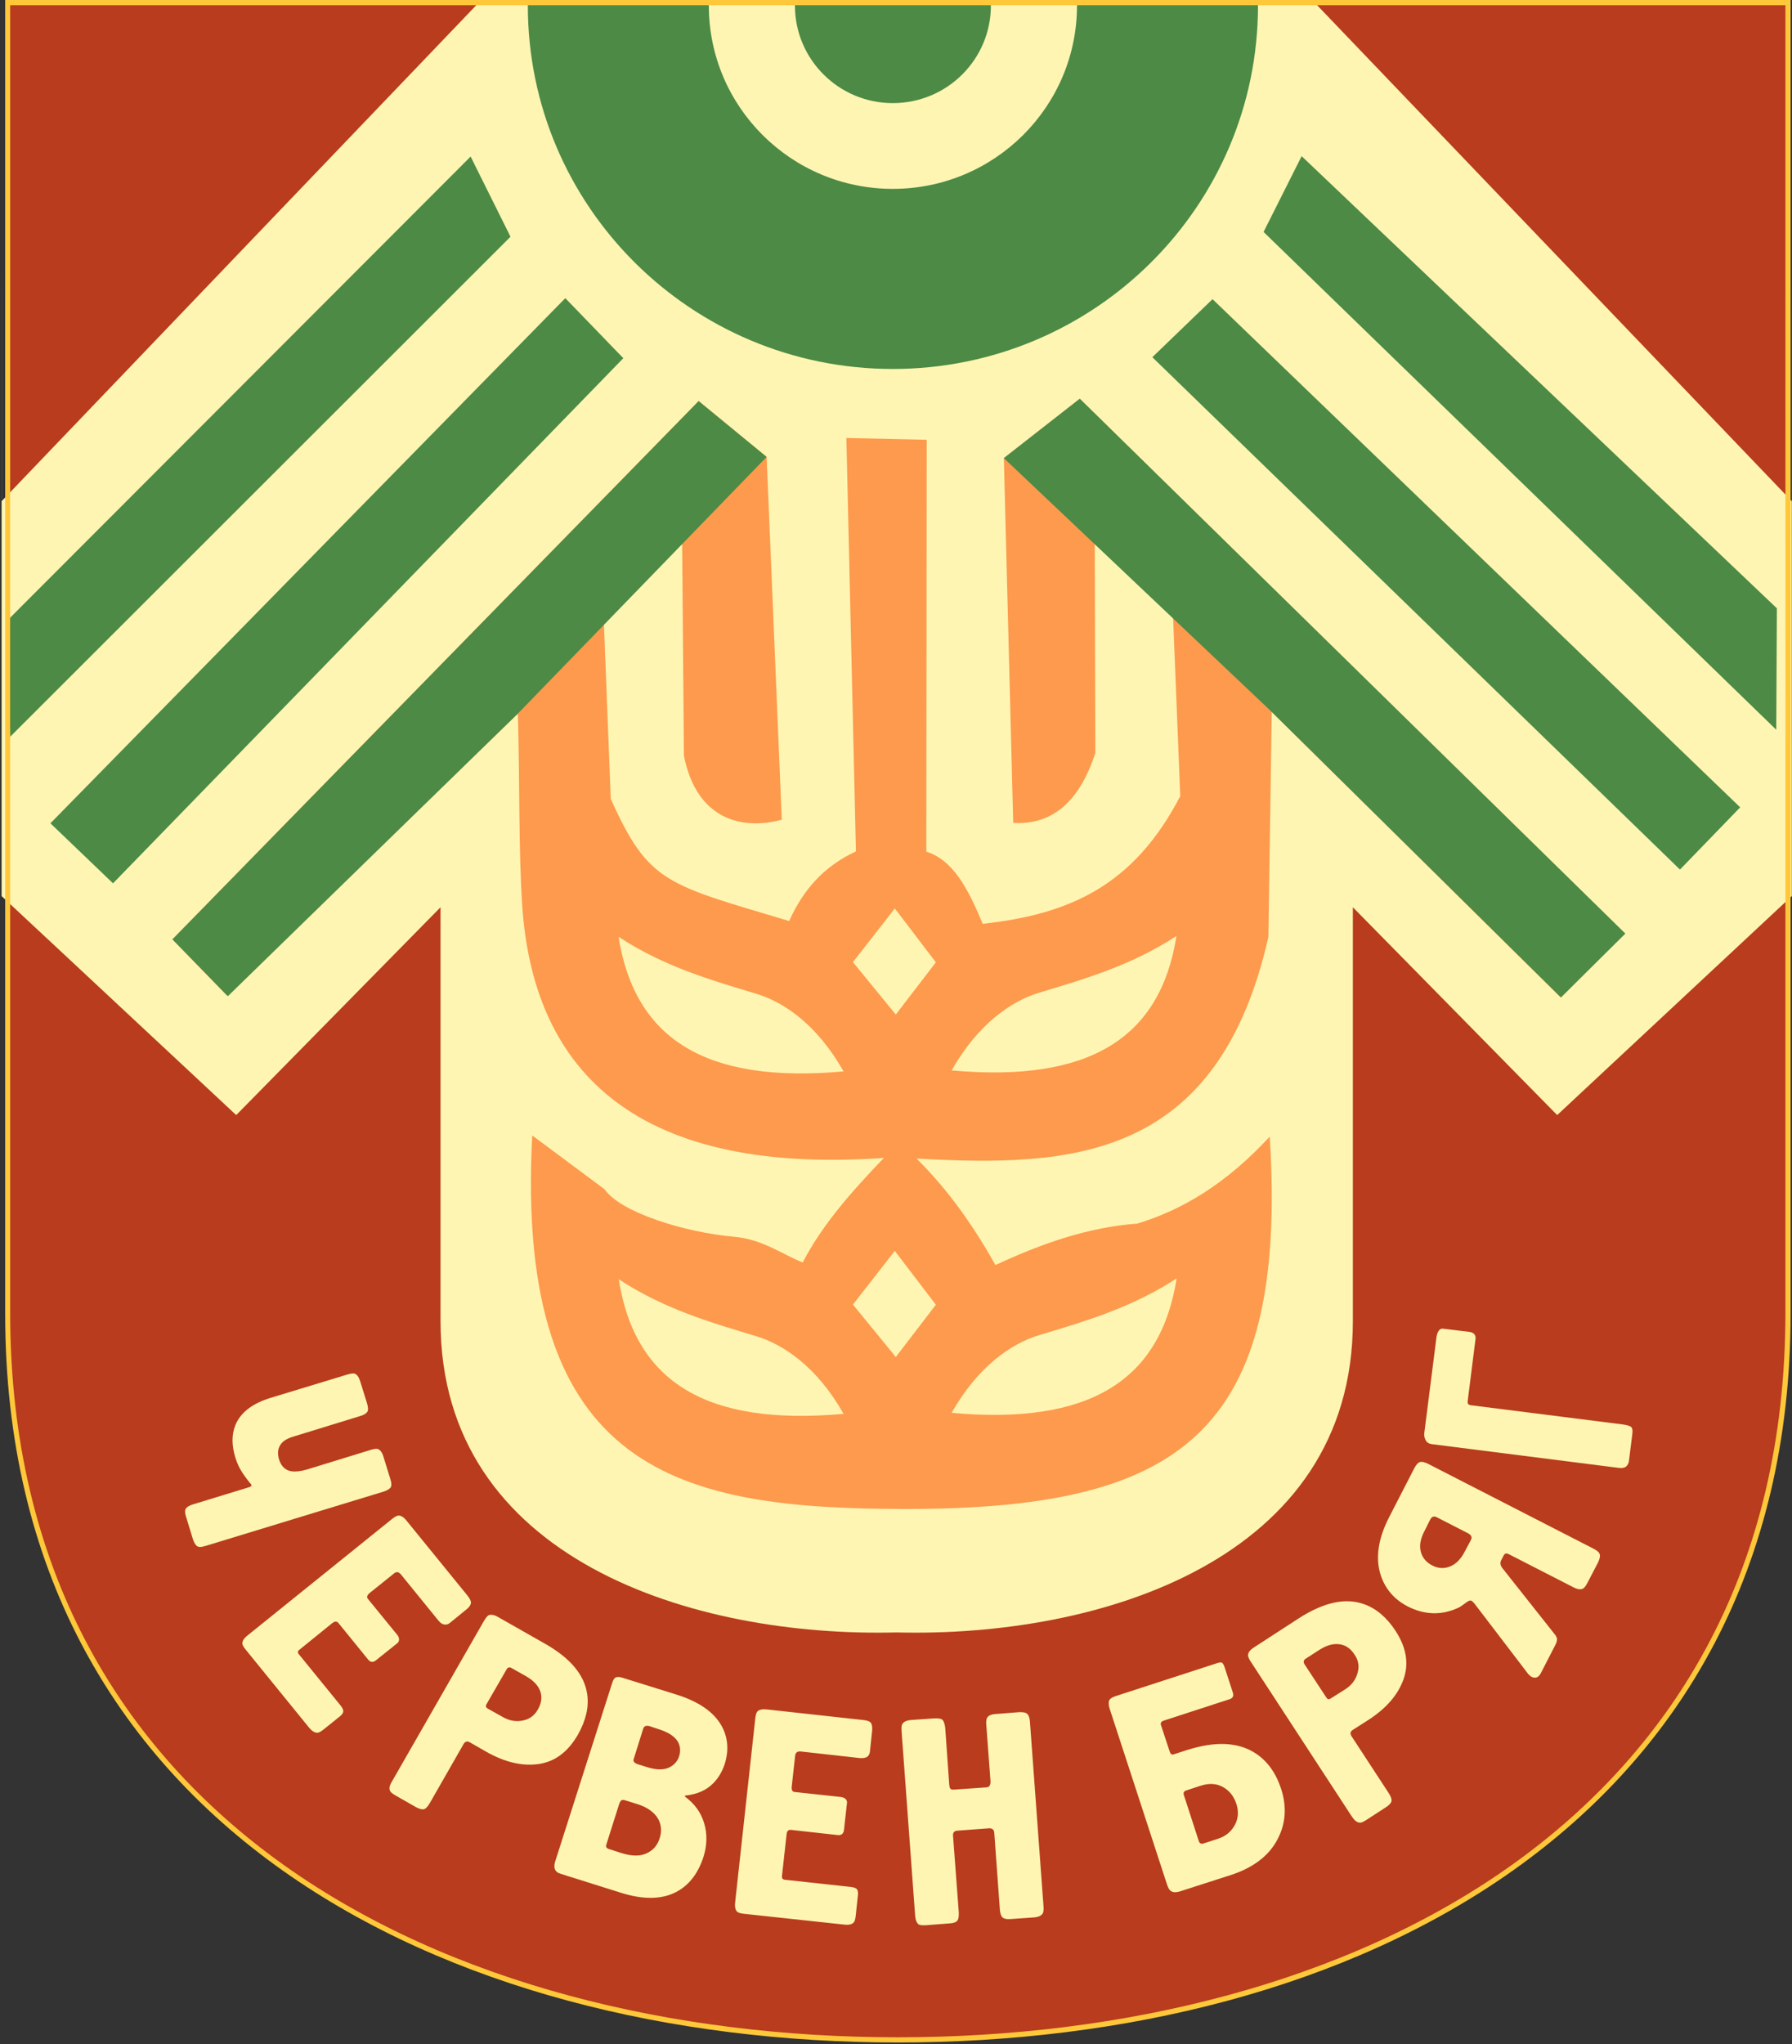 <svg version="1.2" xmlns="http://www.w3.org/2000/svg" viewBox="0 0 899 1025" width="899" height="1025">
	<rect x="0" y="0" width="899" height="1025" fill="#333333" stroke="none"/>
	<title>Cherven-Bryag-pdf</title>
	<style>
		.s0 { fill: #b83c1d } 
		.s1 { fill: #fff5b2 } 
		.s2 { fill: #4c8a45 } 
		.s3 { fill: #fd9a4d } 
		.s4 { fill: #ffc83b } 
	</style>
	<path id="Path 7" class="s0" d="m450.4 1022.8c-225.8 0-446.6-108.1-446.6-364.3v-657.2h893.1v657.2c0 256.2-220.7 364.3-446.5 364.3z"/>
	<path id="Path 8" class="s1" d="m449.8 818.5c-101.7 2.6-228.8-36.3-228.8-156.1v-207.5l-102.5 104.2-117.7-109.8c0-665.4 0.1-45.8 0-198l239.4-250h205.8 213.5l239.4 250c-0.1 140.7 0-444.9 0 198l-117.7 109.8-102.5-104.2v207.5c0 119.8-127.1 158.7-228.9 156.1z"/>
	<path id="Path 9" class="s2" d="m497 1.3q0.1 0.8 0.1 1.5c0 27-22 48.9-49.2 48.9-27.1 0-49.1-21.9-49.1-48.9q0-0.7 0-1.5zm134 0q0 0.8 0.1 1.5c0 100.6-82.1 182.2-183.2 182.2-101.1 0-183.1-81.6-183.1-182.2q0-0.7 0-1.5h90.8q0 0.8 0 1.5c0 50.7 41.3 91.9 92.3 91.9 51 0 92.4-41.2 92.4-91.9q0-0.7-0.1-1.5zm260.1 364.6l-257.2-249.6 19.1-38 238.4 226.7zm-886.7-55.5l231.7-231.9 20 40.2-251 250.7zm279.2-160.9l29.1 30.1-256 263.3-31.4-30.1zm294.5 29.6l30.2-29.1 264.7 254.8-30.2 31.2z"/>
	<path id="Path 10" fill-rule="evenodd" class="s3" d="m350.5 201.1l34.1 28 7.6 181.9c-19.6 5.3-42.7 0.3-49.1-32.1l-0.9-107.7-39.3 39.8 3.5 89.5c19 42.5 28.1 42.9 89.5 61.3 7.2-16 17.7-27.6 33.5-34.9l-4.8-207.3 40.3 0.9-0.2 206.5c13.2 4.2 20.6 17.7 28.3 36.2 43.7-4.8 75.7-19.1 99.1-64l-3.8-94.9-39.1-35.3 0.3 108.5q-11.9 36.8-41.2 35.1l-4.7-182.9 38.1-29.7 273.3 268-32 32.2-145-143.3-1.7 113c-25.5 112.1-99 115.3-176.5 111 16.4 16.2 28.9 34.4 39.6 53.4 22.5-10.5 45.9-18.9 71.2-20.8 22.1-6.7 44.2-19.6 66.4-43.6 9.3 149.6-45.6 186.9-183.5 186.7-111.6-0.2-195.4-17.4-186.5-187.3l36.3 27c8.1 11.7 40.3 21.6 64.8 23.8 14.5 1.2 24.6 9 34.6 12.9 10-19.3 25-36 40.7-52.4-129.4 9-176.1-47.9-181.4-126.4-1.9-29-1.2-61.4-2.2-96.4l-146 141.3-27.3-28.1zm72.7 507.8c-13.3-23.5-30-34.7-43.7-38.9-22.1-6.7-46-13.4-69.1-28.6 8.1 51.6 44 73.7 112.8 67.5zm4.7-54.8l21.5 26.3 20.1-26.2-20.6-27zm162.4-13.1c-23.2 15.1-47.1 21.8-69.2 28.5-13.7 4.2-30.4 15.5-43.7 38.9 68.8 6.2 104.7-15.8 112.9-67.4zm-167.1-103.8c-13.3-23.5-30-34.8-43.7-38.9-22.1-6.7-46-13.4-69.2-28.6 8.2 51.6 44.1 73.7 112.9 67.5zm4.7-54.8l21.5 26.3 20.1-26.2-20.6-27zm162.3-13.1c-23.1 15.1-47 21.8-69.1 28.5-13.7 4.2-30.4 15.5-43.7 38.9 68.8 6.2 104.7-15.9 112.8-67.4z"/>
	<path id="Path 11" class="s2" d="m259.8 357.8l-145.5 141.7-27.8-28.5 264-269.9 34.1 28z"/>
	<path id="Path 12" class="s1" d="m135.7 700.9l38.5-11.7c1.7-0.5 3-0.7 3.6-0.5 1.3 0.4 2.2 1.7 2.9 3.9l3.4 10.9q1 3.3 0.1 4.5-1 1.3-3.5 2l-33.5 10.3c-3.8 1.1-6.1 2.8-7.1 5.2-0.8 1.8-0.8 3.9-0.1 6.3 1.1 3.4 3.1 5.4 6.2 5.9 2.2 0.3 4.8 0 7.8-0.9l31.9-9.8q2.6-0.8 3.6-0.5c1.3 0.5 2.3 1.8 2.9 4l3.4 11c0.7 2.1 0.7 3.6 0.1 4.4q-1 1.2-3.5 2l-89.2 27.2c-2.1 0.7-3.6 0.7-4.4 0.1q-1.2-1-2-3.4l-3.4-11.1c-0.7-2.1-0.7-3.6-0.1-4.4q0.9-1.2 3.5-2l28.1-8.6q1.5-0.4 1.2-1.3c-1.4-1.6-2.9-3.6-4.5-6-1.6-2.4-2.7-4.9-3.5-7.5q-2.9-9.3 0-16.4 3.9-9.4 17.6-13.6zm-11.5 119.1l72.5-58.4q2.1-1.6 3.1-1.7 2-0.1 4.1 2.5l30.6 37.6q2.1 2.6 1.7 4.1-0.4 1.5-2.5 3.1l-8.1 6.6c-0.9 0.7-1.8 0.9-2.8 0.7-0.9-0.1-1.9-0.8-2.9-2l-18.7-23q-1.7-2.1-3.5-0.6l-12.1 9.7q-2.1 1.7-1.1 3l14.7 18c0.7 0.8 1 1.6 1 2.4 0 0.8-0.3 1.5-1 2l-10.5 8.4q-2.3 1.9-4.1-0.4l-14.8-18.2q-1.2-1.5-3.2 0.1l-16.3 13.2c-1 0.7-1.1 1.5-0.4 2.3l21 25.8q1.5 1.9 1.3 3.1-0.3 1.2-1.7 2.3l-8.1 6.5q-2 1.6-3.1 1.7-2 0.1-4.2-2.5l-31.7-39q-1.7-2.1-1.8-3.1c-0.1-1.4 0.8-2.8 2.6-4.2z"/>
	<path id="Path 13" fill-rule="evenodd" class="s1" d="m249.9 810.8l23.4 13.3q19.3 10.9 21.3 25.5c0.9 6.4-0.7 13.1-4.7 20.2q-7.5 13-19.8 14.7-12.3 1.7-26.2-6.2l-8.2-4.7c-1.3-0.7-2.3-0.5-3.1 0.8l-17 29.7c-1.1 1.9-2.2 3-3.2 3.1q-1.6 0.1-3.9-1.2l-10-5.7c-1.5-0.9-2.5-1.6-2.8-2.3-0.6-1.2-0.3-2.8 0.9-4.7l46.2-80.6q1.4-2.3 2.3-2.8 1.9-0.8 4.8 0.9zm-5.2 45.9l7.5 4.2q4.9 2.8 9.9 1.8 5.1-0.9 7.7-5.5 2.5-4.3 1.5-8.3-1.2-4.9-7.5-8.5l-7.1-4c-1.1-0.7-2-0.4-2.6 0.7l-10.1 17.5q-0.7 1.3 0.7 2.1z"/>
	<path id="Path 14" fill-rule="evenodd" class="s1" d="m278.5 933.4l28.6-89.5q0.7-2.4 1.9-2.9c0.9-0.3 2-0.2 3.5 0.3l27.3 8.5q16.2 5.2 22 15.2c3.4 5.9 4 12.5 1.7 19.7-1.5 4.4-3.9 8.1-7.2 10.8-3.4 2.8-7.6 4.3-12.6 4.8l-0.1 0.5c4.8 3.5 8 7.9 9.6 13.2q2.5 8.1-0.3 17.1c-2.7 8.2-7.1 14-13.4 17.4q-11 5.9-28.1 0.5l-30.2-9.5c-2.8-0.8-3.7-2.9-2.7-6.1zm46-47.4q6.6 2.1 10.8 0.4c2.7-1.2 4.5-3.1 5.4-5.8 0.8-2.6 0.6-5-0.5-7.1q-2.4-4.2-9.8-6.5l-4.5-1.5q-2.5-0.7-3.2 1.2l-4.8 15.3c-0.4 1.1 0.3 2 2.1 2.6zm-19 41.1l6.5 2.1q7.5 2.3 12.3 0.1c3.3-1.5 5.5-4 6.6-7.5q1.7-5.1-0.6-9.6c-1.9-3.4-5.4-6-10.5-7.6l-6.1-1.9q-1.5-0.5-2.1 0.1c-0.4 0.4-0.7 0.9-0.9 1.5l-6.5 20.5c-0.4 1.2 0 1.9 1.3 2.3zm63.3 26.8l10.1-92.2q0.3-2.7 1-3.5c0.9-1 2.5-1.3 4.7-1.1l48.3 5.3q3.4 0.3 4.2 1.7c0.4 0.9 0.6 2.2 0.4 4l-1.1 10.3q-0.2 1.6-1.4 2.5c-0.8 0.5-2 0.7-3.6 0.6l-29.6-3.3q-2.6-0.3-2.9 2.1l-1.7 15.4q-0.3 2.6 1.4 2.8l23.2 2.5q1.5 0.2 2.4 1 0.9 0.9 0.7 2.1l-1.5 13.4q-0.3 2.9-3.2 2.6l-23.4-2.6q-2-0.2-2.2 2.3l-2.3 20.8q-0.2 1.7 1.4 1.9l33.1 3.6q2.6 0.3 3.2 1.3 0.6 1.1 0.4 2.8l-1.1 10.3c-0.2 1.7-0.5 2.9-1 3.4q-1.3 1.5-4.7 1.1l-50.2-5.4c-1.8-0.2-2.9-0.5-3.5-1q-1.5-1.3-1.1-4.7zm88.3-91.5l11.5-0.8q3.4-0.2 4.4 0.9 0.9 1.3 1.2 3.9l2 28.3q0.1 1.4 0.5 2.1c0.4 0.4 1 0.6 2 0.5l16-1.1q0.8-0.1 1.1-0.2 1.3-0.9 1.1-3.1l-2.1-28q-0.2-2.7 0.4-3.6 1-1.7 4.4-1.9l11.5-0.9q3.4-0.2 4.4 1 1 1.1 1.2 3.8l6.8 92.5q0.2 2.7-0.4 3.6-1 1.7-4.4 2l-11.5 0.8c-2.3 0.2-3.7-0.2-4.4-0.9q-1-1.2-1.2-3.9l-2.8-38.5c-0.1-1.5-1-2.2-2.5-2.2l-16.1 1.2q-2.2 0.2-2.1 2.4l2.9 38.6c0.1 2.3-0.2 3.7-1 4.4q-1.2 1-3.8 1.1l-11.6 0.9c-1.7 0.1-2.9 0-3.6-0.3-1.1-0.8-1.7-2.2-1.9-4.5l-6.8-92.5q-0.2-2.7 0.4-3.6 1-1.7 4.4-2zm153.8-28.6q1.9-0.6 2.5 0.2c0.4 0.6 0.7 1.2 0.9 1.8l4.1 12.6c0.7 1.9 0.1 3.1-1.6 3.6l-32.9 10.7c-1.3 0.4-1.8 1.1-1.5 2.2l4.4 13.3c0.4 1.3 1.1 1.8 2.1 1.4l6.5-2.1q21.6-6.9 34.6 1.7c5.9 3.9 10.1 9.8 12.7 17.7q4.5 13.9-2.1 25.9-6.6 12-23.3 17.4l-25.2 8.1c-2.2 0.7-3.8 0.6-4.9-0.3-0.6-0.4-1.1-1.4-1.7-3l-28.8-88.2c-0.5-1.5-0.6-2.8-0.4-3.8 0.3-1.1 1.5-2 3.8-2.7zm-17 66.2l7.5 23.1q0.6 1.8 2.4 1.2l7.1-2.3c3.8-1.2 6.7-3.5 8.5-6.8q2.7-4.9 0.9-10.6-1.9-5.9-6.8-8.6c-3.2-1.8-7-2-11.3-0.6l-7 2.3q-1.9 0.6-1.3 2.3z"/>
	<path id="Path 15" fill-rule="evenodd" class="s1" d="m629.1 826l22.5-14.6c12.5-8 23.3-10.4 32.6-7.1q9.2 3.2 15.9 13.4 8.2 12.6 4 24.3-4.1 11.6-17.5 20.3l-8 5.1c-1.2 0.8-1.4 1.8-0.6 3.1l18.7 28.6q1.8 2.8 1.3 4.3-0.6 1.4-2.8 2.8l-9.7 6.3q-2.3 1.5-3.3 1.4c-1.4-0.1-2.6-1-3.9-2.9l-50.8-77.8c-1-1.5-1.4-2.6-1.4-3.3 0.1-1.4 1-2.6 3-3.9zm38.5 25.6l7.3-4.6c3.1-2 5.2-4.7 6.1-8 1-3.2 0.6-6.4-1.4-9.3-1.8-2.8-4-4.5-6.7-5.1q-5-1.2-11.1 2.7l-6.8 4.4c-1.1 0.7-1.2 1.6-0.6 2.7l11.1 16.9q0.8 1.2 2.1 0.3z"/>
	<path id="Path 16" fill-rule="evenodd" class="s1" d="m697 760.5l12.5-24.3q1.5-2.9 3.1-3.2 1.5-0.2 3.9 1l82.9 42.5q3 1.5 3.2 3.1c0.2 1-0.2 2.3-0.9 3.8l-5.3 10.2q-1.6 3.1-3.1 3.2-1.6 0.3-3.9-0.9l-32.6-16.7q-1.6-0.8-2.4 0.6l-1.3 2.5q-0.9 1.8 0.4 3.7l26.2 33.1q1.2 1.4 1.4 2.6 0.2 1.2-1.2 3.8l-7 13.6q-1.7 3.1-4.7 1.6c-0.4-0.3-0.9-0.7-1.5-1.3l-26.8-35.1q-1-1.3-1.8-1.7-0.8-0.4-2.4 0.8-2.7 2-3.8 2.6c-4.7 2.2-9.5 3.2-14.3 2.8-3.8-0.3-7.6-1.4-11.3-3.3-6.7-3.4-11.3-8.7-13.6-15.6-2.8-8.6-1.4-18.4 4.3-29.4zm39.5 8.3l-15.6-8c-1.5-0.8-2.6-0.4-3.4 1.1l-2.9 5.8c-2.2 4.2-2.7 7.8-1.6 11.1q1.4 4 5.5 6.1c3 1.6 6.1 1.7 9 0.5 3-1.2 5.4-3.7 7.3-7.4l3.1-5.8q1.1-2.1-1.4-3.4zm-22-50l6.1-48q0.3-2.4 1.2-3.6 0.9-1.2 2.1-1l13.2 1.6q3.6 0.5 3.1 3.8l-3.9 30.9q-0.3 1.9 1.7 2.1l76 9.6q3.7 0.5 4.5 1.5 0.7 1 0.4 3.2l-1.7 13.6q-0.2 1.7-1.4 2.8-1.2 1-3.7 0.7l-93.8-11.9q-2.2-0.3-3.1-2c-0.6-1.2-0.8-2.3-0.7-3.3z"/>
	<path id="Path 17" class="s4" d="m450.4 1024.1c-113.1 0-225-27-308.7-86.3-83.7-59.3-139.2-150.9-139.1-279.3v-658.5h895.7v658.5c0 128.4-55.5 220-139.2 279.3-83.7 59.3-195.6 86.3-308.7 86.3v-1.3-1.3c112.7 0 224.1-27 307.2-85.8 83.1-58.9 138-149.5 138.1-277.2v-655.9h-890.6v655.9c0.1 127.7 55 218.3 138.1 277.2 83.1 58.8 194.5 85.8 307.2 85.8v1.3z"/>
	<path id="Path 18" class="s2" d="m503.6 229.7l38.1-29.8 273.7 268.2-32.3 32-146.3-144.3z"/>
</svg>